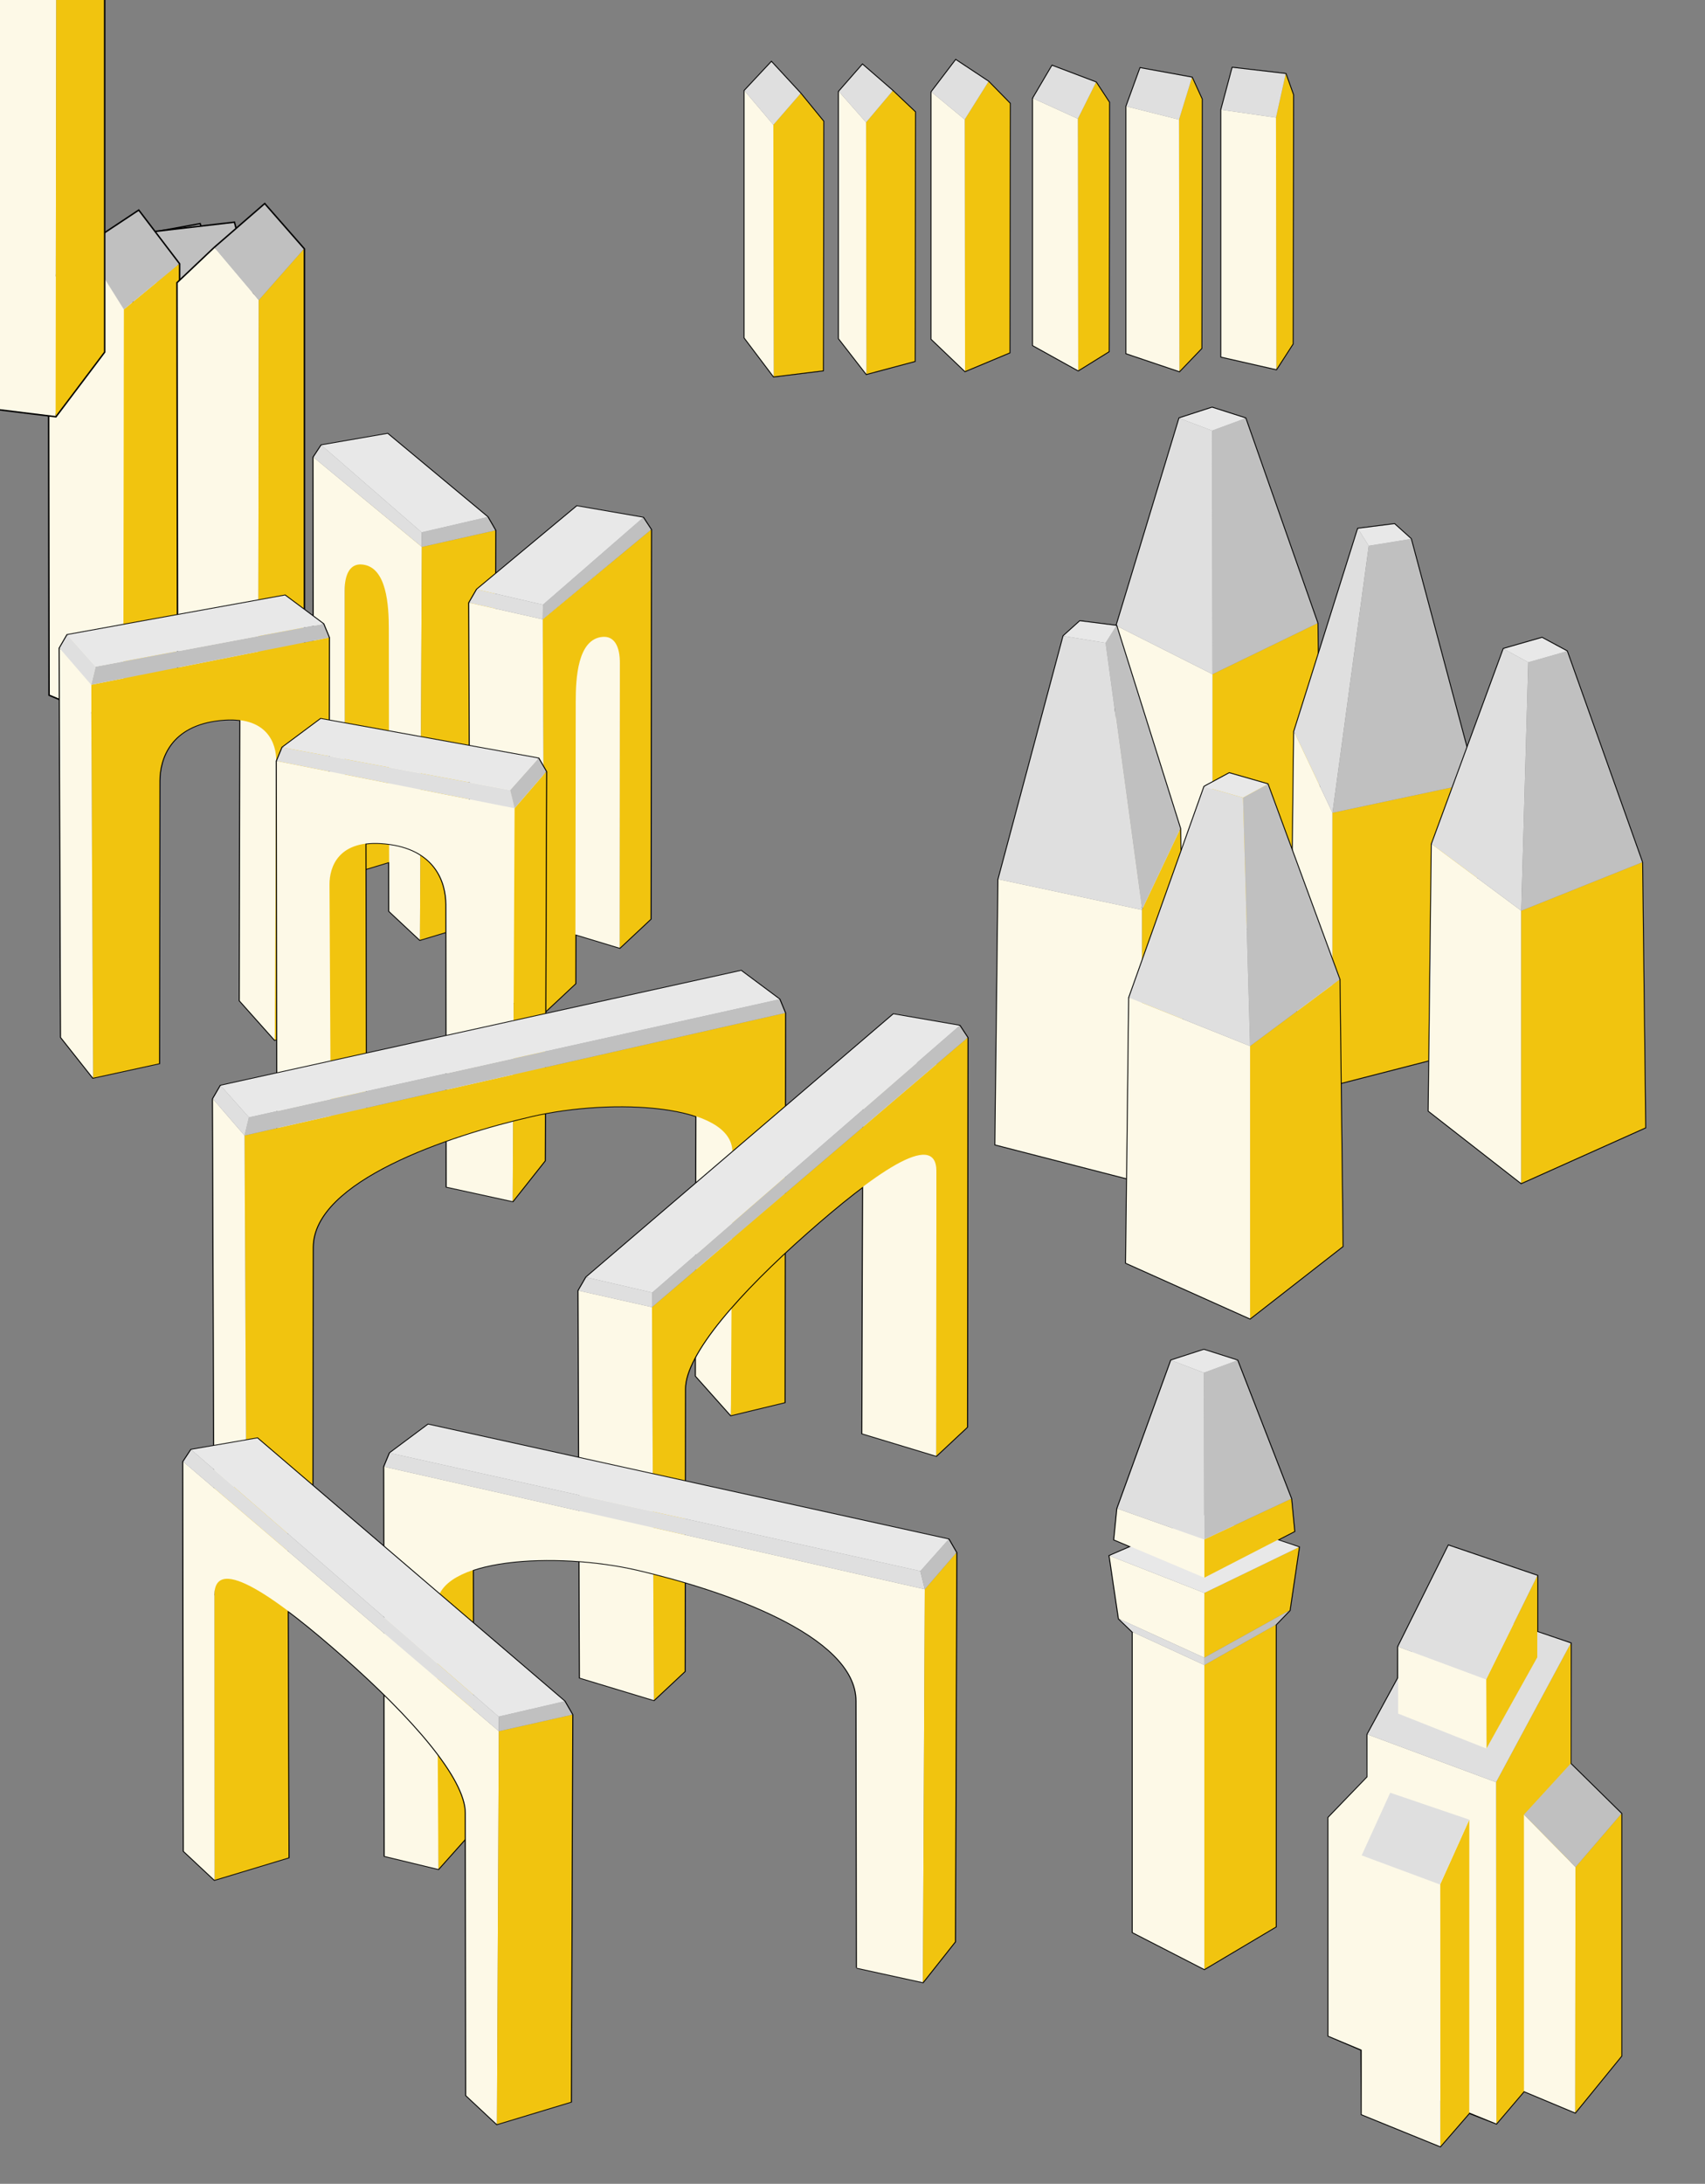 <?xml version="1.0" encoding="UTF-8" standalone="no"?>
<!-- Created with Inkscape (http://www.inkscape.org/) -->

<svg
   xmlns:dc="http://purl.org/dc/elements/1.1/"
   xmlns:cc="http://creativecommons.org/ns#"
   xmlns:rdf="http://www.w3.org/1999/02/22-rdf-syntax-ns#"
   xmlns:svg="http://www.w3.org/2000/svg"
   xmlns="http://www.w3.org/2000/svg"
   xmlns:sodipodi="http://sodipodi.sourceforge.net/DTD/sodipodi-0.dtd"
   xmlns:inkscape="http://www.inkscape.org/namespaces/inkscape"
   sodipodi:docname="buildings.svg"
   inkscape:version="0.92.3 (2405546, 2018-03-11)"
   id="svg8"
   version="1.1"
   viewBox="0 0 579.768 742.275"
   height="742.275mm"
   width="579.768mm">
  <rect x="0" y="0" width="579.768" height="742.275" fill="#808080" stroke="none"/>
  <defs
     id="defs2" />
  <sodipodi:namedview
     fit-margin-bottom="20"
     fit-margin-right="20"
     fit-margin-left="20"
     fit-margin-top="20"
     inkscape:window-maximized="1"
     inkscape:window-y="30"
     inkscape:window-x="0"
     inkscape:window-height="1017"
     inkscape:window-width="1920"
     inkscape:snap-nodes="true"
     showgrid="false"
     inkscape:current-layer="svg8"
     inkscape:document-units="mm"
     inkscape:cy="1477.971"
     inkscape:cx="886.81867"
     inkscape:zoom="0.22281008"
     inkscape:pageshadow="2"
     inkscape:pageopacity="0.0"
     borderopacity="1.0"
     bordercolor="#666666"
     pagecolor="#ffffff"
     id="base"
     inkscape:snap-page="true" />
  <g
     inkscape:label="Layer 1"
     inkscape:groupmode="layer"
     id="layer1"
     transform="translate(7.987,176.962)" />
  <g
     id="house-01"
     class="building house">
    <path
       inkscape:connector-curvature="0"
       id="path827"
       d="m -402.89,112.339 7.372,-11.246 24.647,-9.344 10.78,18.326 v 138.771 l -25.424,14.105 -17.168,-10.672 z"
       style="fill:none;stroke:#000000;stroke-width:1;stroke-linecap:butt;stroke-linejoin:miter;stroke-miterlimit:4;stroke-dasharray:none;stroke-opacity:1"
       class="outline"
       sodipodi:nodetypes="cccccccc" />
    <path
       sodipodi:nodetypes="cccccc"
       inkscape:connector-curvature="0"
       id="path821"
       d="m -385.308,121.551 -0.207,141.4 -17.168,-10.672 -0.207,-139.94 7.372,-11.246 z"
       style="fill:#fdf9e7;fill-opacity:1;stroke:none;stroke-width:0.265px;stroke-linecap:butt;stroke-linejoin:miter;stroke-opacity:1"
       class="west" />
    <path
       inkscape:connector-curvature="0"
       id="path823"
       d="m -385.515,262.95 25.424,-14.105 V 110.075 l -25.217,11.476 z"
       style="fill:#f1c40f;fill-opacity:1;stroke:none;stroke-width:0.265px;stroke-linecap:butt;stroke-linejoin:miter;stroke-opacity:1"
       class="east"
       sodipodi:nodetypes="ccccc" />
    <path
       sodipodi:nodetypes="ccccc"
       inkscape:connector-curvature="0"
       id="path825"
       d="m -370.871,91.749 10.78,18.326 -25.217,11.476 -10.21,-20.458 z"
       style="fill:#c0c0c0;fill-opacity:1;stroke:none;stroke-width:0.265px;stroke-linecap:butt;stroke-linejoin:miter;stroke-opacity:1"
       class="east top" />
  </g>
  <g
     id="house-02"
     class="building house">
    <path
       sodipodi:nodetypes="cccccccc"
       class="outline"
       style="fill:none;stroke:#000000;stroke-width:1;stroke-linecap:butt;stroke-linejoin:miter;stroke-miterlimit:4;stroke-dasharray:none;stroke-opacity:1"
       d="M 33.296,93.755 38.854,81.601 67.893,76.306 75.723,97.809 v 138.771 l -29.817,10.056 -12.403,-12.941 z"
       id="path4583"
       inkscape:connector-curvature="0" />
    <path
       class="west"
       style="fill:#fdf9e7;fill-opacity:1;stroke:none;stroke-width:0.265px;stroke-linecap:butt;stroke-linejoin:miter;stroke-opacity:1"
       d="M 46.113,105.236 45.906,246.636 33.503,233.695 33.296,93.755 38.854,81.601 Z"
       id="path4585"
       inkscape:connector-curvature="0"
       sodipodi:nodetypes="cccccc" />
    <path
       sodipodi:nodetypes="ccccc"
       class="east"
       style="fill:#f1c40f;fill-opacity:1;stroke:none;stroke-width:0.265px;stroke-linecap:butt;stroke-linejoin:miter;stroke-opacity:1"
       d="M 45.906,246.636 75.723,236.58 V 97.809 l -29.61,7.427 z"
       id="path4587"
       inkscape:connector-curvature="0" />
    <path
       class="east top"
       style="fill:#c0c0c0;fill-opacity:1;stroke:none;stroke-width:0.265px;stroke-linecap:butt;stroke-linejoin:miter;stroke-opacity:1"
       d="m 67.893,76.306 7.83,21.503 -29.61,7.427 -7.26,-23.635 z"
       id="path4589"
       inkscape:connector-curvature="0"
       sodipodi:nodetypes="ccccc" />
  </g>
  <g
     id="house-03"
     class="building house">
    <path
       inkscape:connector-curvature="0"
       id="path4593"
       d="M 45.444,90.969 49.64,79.269 79.532,75.789 85.847,99.397 V 238.168 l -30.969,7.043 -9.226,-14.302 z"
       style="fill:none;stroke:#000000;stroke-width:1;stroke-linecap:butt;stroke-linejoin:miter;stroke-miterlimit:4;stroke-dasharray:none;stroke-opacity:1"
       class="outline"
       sodipodi:nodetypes="cccccccc" />
    <path
       sodipodi:nodetypes="cccccc"
       inkscape:connector-curvature="0"
       id="path4595"
       d="M 55.084,103.811 54.877,245.211 45.651,230.908 45.444,90.969 49.64,79.269 Z"
       style="fill:#fdf9e7;fill-opacity:1;stroke:none;stroke-width:0.265px;stroke-linecap:butt;stroke-linejoin:miter;stroke-opacity:1"
       class="west" />
    <path
       inkscape:connector-curvature="0"
       id="path4597"
       d="m 54.877,245.211 30.969,-7.043 V 99.397 l -30.762,4.414 z"
       style="fill:#f1c40f;fill-opacity:1;stroke:none;stroke-width:0.265px;stroke-linecap:butt;stroke-linejoin:miter;stroke-opacity:1"
       class="east"
       sodipodi:nodetypes="ccccc" />
    <path
       sodipodi:nodetypes="ccccc"
       inkscape:connector-curvature="0"
       id="path4599"
       d="m 79.532,75.789 6.314,23.609 -30.762,4.414 -5.445,-24.543 z"
       style="fill:#c0c0c0;fill-opacity:1;stroke:none;stroke-width:0.265px;stroke-linecap:butt;stroke-linejoin:miter;stroke-opacity:1"
       class="east top" />
  </g>
  <g
     id="house-04"
     class="building house">
    <path
       sodipodi:nodetypes="cccccccc"
       class="outline"
       style="fill:none;stroke:#000000;stroke-width:1;stroke-linecap:butt;stroke-linejoin:miter;stroke-miterlimit:4;stroke-dasharray:none;stroke-opacity:1"
       d="M 16.722,96.188 28.768,83.897 47.125,71.74 60.827,89.74 V 228.511 l -18.907,18.068 -24.992,-10.451 z"
       id="path4603"
       inkscape:connector-curvature="0" />
    <path
       class="west"
       style="fill:#fdf9e7;fill-opacity:1;stroke:none;stroke-width:0.265px;stroke-linecap:butt;stroke-linejoin:miter;stroke-opacity:1"
       d="M 42.127,105.179 41.92,246.578 16.929,236.127 16.722,96.188 28.768,83.897 Z"
       id="path4605"
       inkscape:connector-curvature="0"
       sodipodi:nodetypes="cccccc" />
    <path
       sodipodi:nodetypes="ccccc"
       class="east"
       style="fill:#f1c40f;fill-opacity:1;stroke:none;stroke-width:0.265px;stroke-linecap:butt;stroke-linejoin:miter;stroke-opacity:1"
       d="M 41.92,246.578 60.827,228.511 V 89.74 L 42.127,105.179 Z"
       id="path4607"
       inkscape:connector-curvature="0" />
    <path
       class="east top"
       style="fill:#c0c0c0;fill-opacity:1;stroke:none;stroke-width:0.265px;stroke-linecap:butt;stroke-linejoin:miter;stroke-opacity:1"
       d="M 47.125,71.74 60.827,89.74 42.127,105.179 28.768,83.897 Z"
       id="path4609"
       inkscape:connector-curvature="0"
       sodipodi:nodetypes="ccccc" />
  </g>
  <g
     class="building house">
    <path
       inkscape:connector-curvature="0"
       id="path4653"
       d="M 60.433,96.188 73.024,84.261 89.992,69.535 103.267,84.684 V 223.455 l -15.475,19.941 -27.152,-7.268 z"
       style="fill:none;stroke:#000000;stroke-width:1;stroke-linecap:butt;stroke-linejoin:miter;stroke-miterlimit:4;stroke-dasharray:none;stroke-opacity:1"
       class="outline"
       sodipodi:nodetypes="cccccccc" />
    <path
       sodipodi:nodetypes="cccccc"
       inkscape:connector-curvature="0"
       id="path4655"
       d="M 87.999,101.996 87.792,243.396 60.64,236.127 60.433,96.188 73.024,84.261 Z"
       style="fill:#fdf9e7;fill-opacity:1;stroke:none;stroke-width:0.265px;stroke-linecap:butt;stroke-linejoin:miter;stroke-opacity:1"
       class="west" />
    <path
       inkscape:connector-curvature="0"
       id="path4657"
       d="m 87.792,243.396 15.475,-19.941 V 84.684 L 87.999,101.996 Z"
       style="fill:#f1c40f;fill-opacity:1;stroke:none;stroke-width:0.265px;stroke-linecap:butt;stroke-linejoin:miter;stroke-opacity:1"
       class="east"
       sodipodi:nodetypes="ccccc" />
    <path
       sodipodi:nodetypes="ccccc"
       inkscape:connector-curvature="0"
       id="path4659"
       d="M 89.992,69.535 103.267,84.684 87.999,101.996 73.024,84.261 Z"
       style="fill:#c0c0c0;fill-opacity:1;stroke:none;stroke-width:0.265px;stroke-linecap:butt;stroke-linejoin:miter;stroke-opacity:1"
       class="east top" />
  </g>
  <g
     id="house-06"
     class="building house"
     x="0"
     transform="translate(-69.211,-101.88)">
    <path
       sodipodi:nodetypes="cccccccc"
       class="outline"
       style="fill:none;stroke:#000000;stroke-width:1;stroke-linecap:butt;stroke-linejoin:miter;stroke-miterlimit:4;stroke-dasharray:none;stroke-opacity:1"
       d="M 60.225,99.931 73.024,84.261 89.41,66.532 104.557,82.721 V 221.492 l -16.434,21.787 -27.691,-3.409 z"
       id="path4663"
       inkscape:connector-curvature="0" />
    <path
       class="west"
       style="fill:#fdf9e7;fill-opacity:1;stroke:none;stroke-width:0.265px;stroke-linecap:butt;stroke-linejoin:miter;stroke-opacity:1"
       d="M 88.33,101.88 88.123,243.279 60.432,239.87 60.225,99.931 73.024,84.261 Z"
       id="path4665"
       inkscape:connector-curvature="0"
       sodipodi:nodetypes="cccccc" />
    <path
       sodipodi:nodetypes="ccccc"
       class="east"
       style="fill:#f1c40f;fill-opacity:1;stroke:none;stroke-width:0.265px;stroke-linecap:butt;stroke-linejoin:miter;stroke-opacity:1"
       d="M 88.123,243.279 104.557,221.492 V 82.721 L 88.33,101.88 Z"
       id="path4667"
       inkscape:connector-curvature="0" />
    <path
       class="east top"
       style="fill:#c0c0c0;fill-opacity:1;stroke:none;stroke-width:0.265px;stroke-linecap:butt;stroke-linejoin:miter;stroke-opacity:1"
       d="M 89.41,66.532 104.557,82.721 88.33,101.88 73.024,84.261 Z"
       id="path4669"
       inkscape:connector-curvature="0"
       sodipodi:nodetypes="ccccc" />
  </g>
  <g
     id="house-07"
     class="building house"
     transform="matrix(-0.605,0,0,0.605,391.672,-22.653)">
    <path
       sodipodi:nodetypes="cccccccc"
       class="outline"
       style="fill:none;stroke:#000000;stroke-width:1;stroke-linecap:butt;stroke-linejoin:miter;stroke-miterlimit:4;stroke-dasharray:none;stroke-opacity:1"
       d="M 24.01,94.954 31.383,83.707 56.029,74.364 66.809,92.69 V 231.461 L 41.385,245.565 24.217,234.893 Z"
       id="path4692"
       inkscape:connector-curvature="0" />
    <path
       class="west"
       style="fill:#f1c40f;fill-opacity:1;stroke:none;stroke-width:0.265px;stroke-linecap:butt;stroke-linejoin:miter;stroke-opacity:1"
       d="M 41.592,104.166 41.385,245.565 24.217,234.893 24.01,94.954 31.383,83.707 Z"
       id="path4694"
       inkscape:connector-curvature="0"
       sodipodi:nodetypes="cccccc" />
    <path
       sodipodi:nodetypes="ccccc"
       class="west"
       style="fill:#fdf9e7;fill-opacity:1;stroke:none;stroke-width:0.265px;stroke-linecap:butt;stroke-linejoin:miter;stroke-opacity:1"
       d="M 41.385,245.565 66.809,231.461 V 92.69 L 41.592,104.166 Z"
       id="path4696"
       inkscape:connector-curvature="0" />
    <path
       class="west top"
       style="fill:#dfdfdf;fill-opacity:1;fill-rule:nonzero;stroke:none;stroke-width:0.265px;stroke-linecap:butt;stroke-linejoin:miter;stroke-opacity:1"
       d="M 56.029,74.364 66.809,92.69 41.592,104.166 31.383,83.707 Z"
       id="path4698"
       inkscape:connector-curvature="0"
       sodipodi:nodetypes="ccccc" />
  </g>
  <g
     id="house-08"
     class="building house"
     transform="matrix(-0.605,0,0,0.605,428.811,-23.016)">
    <path
       inkscape:connector-curvature="0"
       id="path4702"
       d="M 33.296,93.755 38.854,81.601 67.893,76.306 75.723,97.809 v 138.771 l -29.817,10.056 -12.403,-12.941 z"
       style="fill:none;stroke:#000000;stroke-width:1;stroke-linecap:butt;stroke-linejoin:miter;stroke-miterlimit:4;stroke-dasharray:none;stroke-opacity:1"
       class="outline"
       sodipodi:nodetypes="cccccccc" />
    <path
       sodipodi:nodetypes="cccccc"
       inkscape:connector-curvature="0"
       id="path4704"
       d="M 46.113,105.236 45.906,246.636 33.503,233.695 33.296,93.755 38.854,81.601 Z"
       style="fill:#f1c40f;fill-opacity:1;stroke:none;stroke-width:0.265px;stroke-linecap:butt;stroke-linejoin:miter;stroke-opacity:1"
       class="east" />
    <path
       inkscape:connector-curvature="0"
       id="path4706"
       d="M 45.906,246.636 75.723,236.58 V 97.809 l -29.61,7.427 z"
       style="fill:#fdf9e7;fill-opacity:1;stroke:none;stroke-width:0.265px;stroke-linecap:butt;stroke-linejoin:miter;stroke-opacity:1"
       class="west"
       sodipodi:nodetypes="ccccc" />
    <path
       sodipodi:nodetypes="ccccc"
       inkscape:connector-curvature="0"
       id="path4708"
       d="m 67.893,76.306 7.83,21.503 -29.61,7.427 -7.26,-23.635 z"
       style="fill:#dfdfdf;fill-opacity:1;fill-rule:nonzero;stroke:none;stroke-width:0.265px;stroke-linecap:butt;stroke-linejoin:miter;stroke-opacity:1"
       class="west top" />
  </g>
  <g
     id="house-09"
     class="building house"
     transform="matrix(-0.605,0,0,0.605,467.207,-22.834)">
    <path
       sodipodi:nodetypes="cccccccc"
       class="outline"
       style="fill:none;stroke:#000000;stroke-width:1;stroke-linecap:butt;stroke-linejoin:miter;stroke-miterlimit:4;stroke-dasharray:none;stroke-opacity:1"
       d="M 45.444,90.969 49.64,79.269 79.532,75.789 85.847,99.397 V 238.168 l -30.969,7.043 -9.226,-14.302 z"
       id="path4712"
       inkscape:connector-curvature="0" />
    <path
       class="east"
       style="fill:#f1c40f;fill-opacity:1;stroke:none;stroke-width:0.265px;stroke-linecap:butt;stroke-linejoin:miter;stroke-opacity:1"
       d="M 55.084,103.811 54.877,245.211 45.651,230.908 45.444,90.969 49.64,79.269 Z"
       id="path4714"
       inkscape:connector-curvature="0"
       sodipodi:nodetypes="cccccc" />
    <path
       sodipodi:nodetypes="ccccc"
       class="west"
       style="fill:#fdf9e7;fill-opacity:1;stroke:none;stroke-width:0.265px;stroke-linecap:butt;stroke-linejoin:miter;stroke-opacity:1"
       d="m 54.877,245.211 30.969,-7.043 V 99.397 l -30.762,4.414 z"
       id="path4716"
       inkscape:connector-curvature="0" />
    <path
       class="west top"
       style="fill:#dfdfdf;fill-opacity:1;fill-rule:nonzero;stroke:none;stroke-width:0.265px;stroke-linecap:butt;stroke-linejoin:miter;stroke-opacity:1"
       d="m 79.532,75.789 6.314,23.609 -30.762,4.414 -5.445,-24.543 z"
       id="path4718"
       inkscape:connector-curvature="0"
       sodipodi:nodetypes="ccccc" />
  </g>
  <g
     id="house-10"
     class="building house"
     transform="matrix(-0.605,0,0,0.605,353.521,-23.016)">
    <path
       inkscape:connector-curvature="0"
       id="path4722"
       d="M 16.722,96.188 28.768,83.897 47.125,71.74 60.827,89.74 V 228.511 l -18.907,18.068 -24.992,-10.451 z"
       style="fill:none;stroke:#000000;stroke-width:1;stroke-linecap:butt;stroke-linejoin:miter;stroke-miterlimit:4;stroke-dasharray:none;stroke-opacity:1"
       class="outline"
       sodipodi:nodetypes="cccccccc" />
    <path
       sodipodi:nodetypes="cccccc"
       inkscape:connector-curvature="0"
       id="path4724"
       d="M 42.127,105.179 41.92,246.578 16.929,236.127 16.722,96.188 28.768,83.897 Z"
       style="fill:#f1c40f;fill-opacity:1;stroke:none;stroke-width:0.265px;stroke-linecap:butt;stroke-linejoin:miter;stroke-opacity:1"
       class="east" />
    <path
       inkscape:connector-curvature="0"
       id="path4726"
       d="M 41.92,246.578 60.827,228.511 V 89.74 L 42.127,105.179 Z"
       style="fill:#fdf9e7;fill-opacity:1;stroke:none;stroke-width:0.265px;stroke-linecap:butt;stroke-linejoin:miter;stroke-opacity:1"
       class="west"
       sodipodi:nodetypes="ccccc" />
    <path
       sodipodi:nodetypes="ccccc"
       inkscape:connector-curvature="0"
       id="path4728"
       d="M 47.125,71.74 60.827,89.74 42.127,105.179 28.768,83.897 Z"
       style="fill:#dfdfdf;fill-opacity:1;fill-rule:nonzero;stroke:none;stroke-width:0.265px;stroke-linecap:butt;stroke-linejoin:miter;stroke-opacity:1"
       class="west top" />
  </g>
  <g
     id="house-11"
     class="building house"
     transform="matrix(-0.605,0,0,0.605,347.73,-20.114)">
    <path
       sodipodi:nodetypes="cccccccc"
       class="outline"
       style="fill:none;stroke:#000000;stroke-width:1;stroke-linecap:butt;stroke-linejoin:miter;stroke-miterlimit:4;stroke-dasharray:none;stroke-opacity:1"
       d="M 60.433,96.188 73.024,84.261 89.992,69.535 103.267,84.684 V 223.455 l -15.475,19.941 -27.152,-7.268 z"
       id="path4732"
       inkscape:connector-curvature="0" />
    <path
       class="east"
       style="fill:#f1c40f;fill-opacity:1;stroke:none;stroke-width:0.265px;stroke-linecap:butt;stroke-linejoin:miter;stroke-opacity:1"
       d="M 87.999,101.996 87.792,243.396 60.64,236.127 60.433,96.188 73.024,84.261 Z"
       id="path4734"
       inkscape:connector-curvature="0"
       sodipodi:nodetypes="cccccc" />
    <path
       sodipodi:nodetypes="ccccc"
       class="west"
       style="fill:#fdf9e7;fill-opacity:1;stroke:none;stroke-width:0.265px;stroke-linecap:butt;stroke-linejoin:miter;stroke-opacity:1"
       d="m 87.792,243.396 15.475,-19.941 V 84.684 L 87.999,101.996 Z"
       id="path4736"
       inkscape:connector-curvature="0" />
    <path
       class="west top"
       style="fill:#dfdfdf;fill-opacity:1;fill-rule:nonzero;stroke:none;stroke-width:0.265px;stroke-linecap:butt;stroke-linejoin:miter;stroke-opacity:1"
       d="M 89.992,69.535 103.267,84.684 87.999,101.996 73.024,84.261 Z"
       id="path4738"
       inkscape:connector-curvature="0"
       sodipodi:nodetypes="ccccc" />
  </g>
  <g
     id="house-12"
     class="building house"
     transform="matrix(-0.605,0,0,0.605,316.409,-19.208)">
    <path
       inkscape:connector-curvature="0"
       id="path4742"
       d="M 60.225,99.931 73.024,84.261 89.41,66.532 104.557,82.721 V 221.492 l -16.434,21.787 -27.691,-3.409 z"
       style="fill:none;stroke:#000000;stroke-width:1;stroke-linecap:butt;stroke-linejoin:miter;stroke-miterlimit:4;stroke-dasharray:none;stroke-opacity:1"
       class="outline"
       sodipodi:nodetypes="cccccccc" />
    <path
       sodipodi:nodetypes="cccccc"
       inkscape:connector-curvature="0"
       id="path4744"
       d="M 88.33,101.88 88.123,243.279 60.432,239.87 60.225,99.931 73.024,84.261 Z"
       style="fill:#f1c40f;fill-opacity:1;stroke:none;stroke-width:0.265px;stroke-linecap:butt;stroke-linejoin:miter;stroke-opacity:1"
       class="east" />
    <path
       inkscape:connector-curvature="0"
       id="path4746"
       d="M 88.123,243.279 104.557,221.492 V 82.721 L 88.33,101.88 Z"
       style="fill:#fdf9e7;fill-opacity:1;stroke:none;stroke-width:0.265px;stroke-linecap:butt;stroke-linejoin:miter;stroke-opacity:1"
       class="west"
       sodipodi:nodetypes="ccccc" />
    <path
       sodipodi:nodetypes="ccccc"
       inkscape:connector-curvature="0"
       id="path4748"
       d="M 89.41,66.532 104.557,82.721 88.33,101.88 73.024,84.261 Z"
       style="fill:#dfdfdf;fill-opacity:1;fill-rule:nonzero;stroke:none;stroke-width:0.265px;stroke-linecap:butt;stroke-linejoin:miter;stroke-opacity:1"
       class="east top" />
  </g>
  <g
     id="arch-01"
     class="building arch"
     transform="matrix(1.723,0,0,1.286,-341.38,81.937)">
    <path
       sodipodi:nodetypes="cccccccccccc"
       inkscape:connector-curvature="0"
       id="path4893"
       d="m 266.176,167.684 -6.072,-7.615 -0.101,-102.921 1.565,-3.192 13.055,-3.026 19.729,22.006 1.529,3.532 -0.272,102.342 -14.597,5.917 -6.072,-7.615 -0.016,-12.983 z"
       style="fill:none;stroke:#000000;stroke-width:0.406;stroke-linecap:butt;stroke-linejoin:miter;stroke-miterlimit:4;stroke-dasharray:none;stroke-opacity:1"
       class="outline" />
    <path
       inkscape:connector-curvature="0"
       id="path4587-6"
       d="m 266.176,167.684 14.597,-5.917 0.611,-80.928 -15.251,-16.775 z"
       style="fill:#f1c40f;fill-opacity:1;stroke:none;stroke-width:0.142px;stroke-linecap:butt;stroke-linejoin:miter;stroke-opacity:1"
       class="east"
       sodipodi:nodetypes="ccccc" />
    <path
       sodipodi:nodetypes="ccccsascccc"
       inkscape:connector-curvature="0"
       id="path4585-3"
       d="m 260.002,57.148 0.028,23.133 0.073,79.788 6.072,7.615 -0.031,-75.234 c -0.002,-4.559 1.147,-7.194 3.377,-6.971 5.02,0.501 5.338,11.152 5.344,16.99 l 0.073,74.644 6.072,7.615 0.374,-103.889 z"
       style="fill:#fdf9e7;fill-opacity:1;stroke:none;stroke-width:0.142px;stroke-linecap:butt;stroke-linejoin:miter;stroke-opacity:1"
       class="west" />
    <path
       sodipodi:nodetypes="ccccc"
       class="east"
       style="fill:#f1c40f;fill-opacity:1;stroke:none;stroke-width:0.142px;stroke-linecap:butt;stroke-linejoin:miter;stroke-opacity:1"
       d="m 281.01,184.728 14.597,-5.917 0.272,-102.342 -14.496,4.37 z"
       id="path4872"
       inkscape:connector-curvature="0" />
    <path
       sodipodi:nodetypes="ccccc"
       inkscape:connector-curvature="0"
       id="path4887"
       d="m 261.567,53.956 -1.565,3.192 21.382,23.691 -0.046,-3.858 z"
       style="fill:#dfdfdf;fill-opacity:1;stroke:none;stroke-width:0.235px;stroke-linecap:butt;stroke-linejoin:miter;stroke-opacity:1"
       class="west top" />
    <path
       sodipodi:nodetypes="ccccc"
       inkscape:connector-curvature="0"
       id="path4889"
       d="m 281.384,80.839 14.496,-4.37 -1.529,-3.532 -13.013,4.045 z"
       style="fill:#c0c0c0;fill-opacity:1;stroke:none;stroke-width:0.235px;stroke-linecap:butt;stroke-linejoin:miter;stroke-opacity:1"
       class="east top" />
    <path
       style="fill:#e8e8e8;fill-opacity:1;stroke:none;stroke-width:0.235px;stroke-linecap:butt;stroke-linejoin:miter;stroke-opacity:1"
       d="m 281.338,76.981 13.013,-4.045 -19.729,-22.006 -13.055,3.026 z"
       id="path4891"
       inkscape:connector-curvature="0"
       sodipodi:nodetypes="ccccc"
       class="roof" />
  </g>
  <g
     class="building arch"
     transform="matrix(-1.723,0,0,1.286,669.361,106.543)"
     id="arch-02">
    <path
       class="outline"
       style="fill:none;stroke:#000000;stroke-width:0.406;stroke-linecap:butt;stroke-linejoin:miter;stroke-miterlimit:4;stroke-dasharray:none;stroke-opacity:1"
       d="m 266.176,167.684 -6.072,-7.615 -0.101,-102.921 1.565,-3.192 13.055,-3.026 19.729,22.006 1.529,3.532 -0.272,102.342 -14.597,5.917 -6.072,-7.615 -0.016,-12.983 z"
       id="path5033"
       inkscape:connector-curvature="0"
       sodipodi:nodetypes="cccccccccccc" />
    <path
       sodipodi:nodetypes="ccccc"
       class="west"
       style="fill:#fdf9e7;fill-opacity:1;stroke:none;stroke-width:0.142px;stroke-linecap:butt;stroke-linejoin:miter;stroke-opacity:1"
       d="m 266.176,167.684 14.597,-5.917 0.611,-80.928 -15.251,-16.775 z"
       id="path5035"
       inkscape:connector-curvature="0" />
    <path
       class="east"
       style="fill:#f1c40f;fill-opacity:1;stroke:none;stroke-width:0.142px;stroke-linecap:butt;stroke-linejoin:miter;stroke-opacity:1"
       d="m 260.002,57.148 0.028,23.133 0.073,79.788 6.072,7.615 -0.031,-75.234 c -0.002,-4.559 1.147,-7.194 3.377,-6.971 5.02,0.501 5.338,11.152 5.344,16.99 l 0.073,74.644 6.072,7.615 0.374,-103.889 z"
       id="path5037"
       inkscape:connector-curvature="0"
       sodipodi:nodetypes="ccccsascccc" />
    <path
       inkscape:connector-curvature="0"
       id="path5039"
       d="m 281.01,184.728 14.597,-5.917 0.272,-102.342 -14.496,4.37 z"
       style="fill:#fdf9e7;fill-opacity:1;stroke:none;stroke-width:0.142px;stroke-linecap:butt;stroke-linejoin:miter;stroke-opacity:1"
       class="west"
       sodipodi:nodetypes="ccccc" />
    <path
       class="east top"
       style="fill:#c0c0c0;fill-opacity:1;stroke:none;stroke-width:0.235px;stroke-linecap:butt;stroke-linejoin:miter;stroke-opacity:1"
       d="m 261.567,53.956 -1.565,3.192 21.382,23.691 -0.046,-3.858 z"
       id="path5041"
       inkscape:connector-curvature="0"
       sodipodi:nodetypes="ccccc" />
    <path
       class="west top"
       style="fill:#dfdfdf;fill-opacity:1;stroke:none;stroke-width:0.235px;stroke-linecap:butt;stroke-linejoin:miter;stroke-opacity:1"
       d="m 281.384,80.839 14.496,-4.37 -1.529,-3.532 -13.013,4.045 z"
       id="path5043"
       inkscape:connector-curvature="0"
       sodipodi:nodetypes="ccccc" />
    <path
       class="roof"
       sodipodi:nodetypes="ccccc"
       inkscape:connector-curvature="0"
       id="path5045"
       d="m 281.338,76.981 13.013,-4.045 -19.729,-22.006 -13.055,3.026 z"
       style="fill:#e8e8e8;fill-opacity:1;stroke:none;stroke-width:0.235px;stroke-linecap:butt;stroke-linejoin:miter;stroke-opacity:1" />
  </g>
  <g
     id="arch-03"
     class="building arch"
     transform="matrix(1.723,0,0,1.286,-431.9,129.558)">
    <path
       sodipodi:nodetypes="ccccccccccccssc"
       inkscape:connector-curvature="0"
       id="path4985"
       d="m 298.119,76.85 -0.141,86.881 6.919,10.398 10.59,-3.428 0.101,-102.921 -1.118,-3.62 -7.558,-7.541 -42.952,10.434 -1.529,3.532 0.272,102.835 6.33,10.716 13.026,-3.81 0.073,-74.644 c 0.006,-5.838 2.096,-14.757 12.065,-16.095 9.307,-1.25 11.004,6.272 10.989,10.831"
       style="fill:none;stroke:#000000;stroke-width:0.406;stroke-linecap:butt;stroke-linejoin:miter;stroke-miterlimit:4;stroke-dasharray:none;stroke-opacity:1"
       class="outline" />
    <path
       inkscape:connector-curvature="0"
       id="path4987"
       d="m 297.978,163.731 0.141,-86.881 8.06,-0.963 -1.282,98.242 -6.919,-10.398"
       style="fill:#fdf9e7;fill-opacity:1;stroke:none;stroke-width:0.142px;stroke-linecap:butt;stroke-linejoin:miter;stroke-opacity:1"
       class="west"
       sodipodi:nodetypes="ccccc" />
    <path
       sodipodi:nodetypes="cccccccsssc"
       inkscape:connector-curvature="0"
       id="path4989"
       d="m 282.061,180.327 -13.026,3.81 -0.374,-103.889 46.927,-12.468 -0.028,23.133 -0.073,79.788 -10.59,3.428 0.291,-73.71 c 0.018,-4.559 -1.683,-12.081 -10.989,-10.831 -9.969,1.339 -12.06,10.257 -12.065,16.095 l -0.073,74.644"
       style="fill:#f1c40f;fill-opacity:1;stroke:none;stroke-width:0.142px;stroke-linecap:butt;stroke-linejoin:miter;stroke-opacity:1"
       class="east" />
    <path
       sodipodi:nodetypes="ccccc"
       class="west"
       style="fill:#fdf9e7;fill-opacity:1;stroke:none;stroke-width:0.142px;stroke-linecap:butt;stroke-linejoin:miter;stroke-opacity:1"
       d="m 269.034,184.137 -6.33,-10.716 -0.272,-102.835 6.229,9.662 z"
       id="path4991"
       inkscape:connector-curvature="0" />
    <path
       sodipodi:nodetypes="ccccc"
       inkscape:connector-curvature="0"
       id="path4993"
       d="m 314.47,64.161 1.118,3.62 -46.927,12.468 0.876,-4.8 z"
       style="fill:#c0c0c0;fill-opacity:1;stroke:none;stroke-width:0.235px;stroke-linecap:butt;stroke-linejoin:miter;stroke-opacity:1"
       class="east top" />
    <path
       sodipodi:nodetypes="ccccc"
       inkscape:connector-curvature="0"
       id="path4995"
       d="m 268.661,80.248 -6.228,-9.662 1.529,-3.532 5.576,8.394 z"
       style="fill:#dfdfdf;fill-opacity:1;stroke:none;stroke-width:0.235px;stroke-linecap:butt;stroke-linejoin:miter;stroke-opacity:1"
       class="west top" />
    <path
       style="fill:#e8e8e8;fill-opacity:1;stroke:none;stroke-width:0.235px;stroke-linecap:butt;stroke-linejoin:miter;stroke-opacity:1"
       d="m 269.537,75.448 -5.576,-8.394 42.952,-10.434 7.558,7.541 z"
       id="path4997"
       inkscape:connector-curvature="0"
       sodipodi:nodetypes="ccccc"
       class="roof" />
  </g>
  <g
     class="building arch"
     transform="matrix(-1.723,0,0,1.286,637.886,171.521)"
     id="arch-04">
    <path
       class="outline"
       style="fill:none;stroke:#000000;stroke-width:0.406;stroke-linecap:butt;stroke-linejoin:miter;stroke-miterlimit:4;stroke-dasharray:none;stroke-opacity:1"
       d="m 298.119,76.85 -0.141,86.881 6.919,10.398 10.59,-3.428 0.101,-102.921 -1.118,-3.62 -7.558,-7.541 -42.952,10.434 -1.529,3.532 0.272,102.835 6.33,10.716 13.026,-3.81 0.073,-74.644 c 0.006,-5.838 2.096,-14.757 12.065,-16.095 9.307,-1.25 11.004,6.272 10.989,10.831"
       id="path5017"
       inkscape:connector-curvature="0"
       sodipodi:nodetypes="ccccccccccccssc" />
    <path
       sodipodi:nodetypes="ccccc"
       class="east"
       style="fill:#f1c40f;fill-opacity:1;stroke:none;stroke-width:0.142px;stroke-linecap:butt;stroke-linejoin:miter;stroke-opacity:1"
       d="m 297.978,163.731 0.141,-86.881 8.06,-0.963 -1.282,98.242 -6.919,-10.398"
       id="path5019"
       inkscape:connector-curvature="0" />
    <path
       class="west"
       style="fill:#fdf9e7;fill-opacity:1;stroke:none;stroke-width:0.142px;stroke-linecap:butt;stroke-linejoin:miter;stroke-opacity:1"
       d="m 282.061,180.327 -13.026,3.81 -0.374,-103.889 46.927,-12.468 -0.028,23.133 -0.073,79.788 -10.59,3.428 0.291,-73.71 c 0.018,-4.559 -1.683,-12.081 -10.989,-10.831 -9.969,1.339 -12.06,10.257 -12.065,16.095 l -0.073,74.644"
       id="path5021"
       inkscape:connector-curvature="0"
       sodipodi:nodetypes="cccccccsssc" />
    <path
       inkscape:connector-curvature="0"
       id="path5023"
       d="m 269.034,184.137 -6.33,-10.716 -0.272,-102.835 6.229,9.662 z"
       style="fill:#f1c40f;fill-opacity:1;stroke:none;stroke-width:0.142px;stroke-linecap:butt;stroke-linejoin:miter;stroke-opacity:1"
       class="east"
       sodipodi:nodetypes="ccccc" />
    <path
       class="west top"
       style="fill:#dfdfdf;fill-opacity:1;stroke:none;stroke-width:0.235px;stroke-linecap:butt;stroke-linejoin:miter;stroke-opacity:1"
       d="m 314.47,64.161 1.118,3.62 -46.927,12.468 0.876,-4.8 z"
       id="path5025"
       inkscape:connector-curvature="0"
       sodipodi:nodetypes="ccccc" />
    <path
       class="east top"
       style="fill:#c0c0c0;fill-opacity:1;stroke:none;stroke-width:0.235px;stroke-linecap:butt;stroke-linejoin:miter;stroke-opacity:1"
       d="m 268.661,80.248 -6.228,-9.662 1.529,-3.532 5.576,8.394 z"
       id="path5027"
       inkscape:connector-curvature="0"
       sodipodi:nodetypes="ccccc" />
    <path
       class="roof"
       sodipodi:nodetypes="ccccc"
       inkscape:connector-curvature="0"
       id="path5029"
       d="m 269.537,75.448 -5.576,-8.394 42.952,-10.434 7.558,7.541 z"
       style="fill:#e8e8e8;fill-opacity:1;stroke:none;stroke-width:0.235px;stroke-linecap:butt;stroke-linejoin:miter;stroke-opacity:1" />
  </g>
  <g
     id="tower-01"
     transform="matrix(1.218,0,0,1.059,-150.787,369.095)"
     class="tower building">
    <path
       style="fill:none;stroke:#000000;stroke-width:0.533;stroke-linecap:butt;stroke-linejoin:miter;stroke-miterlimit:4;stroke-dasharray:none;stroke-opacity:1"
       d="m 450.763,88.076 9.138,-3.404 9.337,3.427 15.035,44.413 0.869,10.445 -4.704,2.79 6.008,2.296 -2.604,20.279 -3.87,4.606 0.002,96.934 -19.945,13.632 -20.003,-11.813 -2e-5,-96.39 -3.865,-4.269 -2.608,-20.218 5.918,-2.932 -4.614,-2.237 0.869,-9.964 z"
       id="path1005"
       inkscape:connector-curvature="0"
       sodipodi:nodetypes="ccccccccccccccccccc"
       class="outline" />
    <path
       sodipodi:nodetypes="ccccc"
       inkscape:connector-curvature="0"
       id="path4714-3"
       d="m 460.031,185.882 -7.5e-4,97.611 19.945,-13.632 -0.002,-96.934 z"
       style="fill:#f1c40f;fill-opacity:1;stroke:none;stroke-width:0.134px;stroke-linecap:butt;stroke-linejoin:miter;stroke-opacity:1"
       class="east" />
    <path
       inkscape:connector-curvature="0"
       id="path4716-6"
       d="M 460.03,283.493 440.027,271.68 V 175.29 l 20.003,10.592 z"
       style="fill:#fdf9e7;fill-opacity:1;stroke:none;stroke-width:0.134px;stroke-linecap:butt;stroke-linejoin:miter;stroke-opacity:1"
       class="west"
       sodipodi:nodetypes="ccccc" />
    <path
       class="east"
       style="fill:#f1c40f;fill-opacity:1;stroke:none;stroke-width:0.134px;stroke-linecap:butt;stroke-linejoin:miter;stroke-opacity:1"
       d="m 460.031,162.739 -0.017,20.785 23.829,-15.204 2.604,-20.279 z"
       id="path958"
       inkscape:connector-curvature="0"
       sodipodi:nodetypes="ccccc" />
    <path
       sodipodi:nodetypes="ccccc"
       class="west"
       style="fill:#fdf9e7;fill-opacity:1;stroke:none;stroke-width:0.134px;stroke-linecap:butt;stroke-linejoin:miter;stroke-opacity:1"
       d="m 460.013,183.525 -23.851,-12.504 -2.608,-20.218 26.476,11.937 z"
       id="path960"
       inkscape:connector-curvature="0" />
    <path
       inkscape:connector-curvature="0"
       id="path970"
       d="m 460.031,162.739 -26.476,-11.937 26.416,-13.023 26.476,10.262 z"
       style="fill:#e8e8e8;fill-opacity:1;stroke:none;stroke-width:0.134px;stroke-linecap:butt;stroke-linejoin:miter;stroke-opacity:1"
       class="roof"
       sodipodi:nodetypes="ccccc" />
    <path
       sodipodi:nodetypes="ccccc"
       inkscape:connector-curvature="0"
       id="path962"
       d="m 460.013,145.567 v 12.275 l 25.129,-14.886 -0.869,-10.445 z"
       style="fill:#f1c40f;fill-opacity:1;stroke:none;stroke-width:0.134px;stroke-linecap:butt;stroke-linejoin:miter;stroke-opacity:1"
       class="east" />
    <path
       inkscape:connector-curvature="0"
       id="path964"
       d="m 460.013,157.842 -25.155,-12.209 0.869,-9.964 24.286,9.898 z"
       style="fill:#fdf9e7;fill-opacity:1;stroke:none;stroke-width:0.134px;stroke-linecap:butt;stroke-linejoin:miter;stroke-opacity:1"
       class="west"
       sodipodi:nodetypes="ccccc" />
    <path
       class="east top"
       style="fill:#c0c0c0;fill-opacity:1;stroke:none;stroke-width:0.134px;stroke-linecap:butt;stroke-linejoin:miter;stroke-opacity:1"
       d="m 459.901,92.057 0.113,53.51 24.26,-13.056 -15.035,-44.413 z"
       id="path966"
       inkscape:connector-curvature="0"
       sodipodi:nodetypes="ccccc" />
    <path
       sodipodi:nodetypes="ccccc"
       class="west top"
       style="fill:#dfdfdf;fill-opacity:1;stroke:none;stroke-width:0.134px;stroke-linecap:butt;stroke-linejoin:miter;stroke-opacity:1"
       d="m 460.013,145.567 -24.286,-9.898 15.035,-47.593 9.138,3.981 z"
       id="path968"
       inkscape:connector-curvature="0" />
    <path
       inkscape:connector-curvature="0"
       id="path972"
       d="m 460.031,185.882 -0.017,-2.357 23.829,-15.204 -3.869,4.606 z"
       style="fill:#c0c0c0;fill-opacity:1;stroke:none;stroke-width:0.199px;stroke-linecap:butt;stroke-linejoin:miter;stroke-opacity:1"
       sodipodi:nodetypes="ccccc"
       class="east bottom" />
    <path
       inkscape:connector-curvature="0"
       id="path985"
       d="m 436.162,171.02 3.865,4.269 20.003,10.592 -0.017,-2.357 z"
       style="fill:#dfdfdf;fill-opacity:1;stroke:none;stroke-width:0.199px;stroke-linecap:butt;stroke-linejoin:miter;stroke-opacity:1"
       sodipodi:nodetypes="ccccc"
       class="west bottom" />
    <path
       sodipodi:nodetypes="ccccc"
       inkscape:connector-curvature="0"
       id="path989"
       d="m 459.901,92.057 9.337,-3.959 -9.337,-3.427 -9.138,3.404 z"
       style="fill:#e8e8e8;fill-opacity:1;stroke:none;stroke-width:0.199px;stroke-linecap:butt;stroke-linejoin:miter;stroke-opacity:1"
       class="roof" />
  </g>
  <g
     class="building tower"
     transform="matrix(-0.605,0,0,0.605,561.006,506.888)"
     id="tower-02">
    <path
       style="fill:none;stroke:#000000;stroke-width:1;stroke-linecap:butt;stroke-linejoin:miter;stroke-miterlimit:4;stroke-dasharray:none;stroke-opacity:1"
       d="m 180.641,305.96 -18.479,7.859 -0.209,36.243 -44.202,17.971 -16.265,-18.749 -15.261,5.954 -15.498,-18.212 -28.804,12.039 -25.932,-31.833 V 181.114 L 44.544,153.031 44.444,85.382 63.249,79.016 63.234,47.42 113.141,30.426 l 28.331,56.867 0.034,17.633 17.214,31.662 -0.064,23.946 22.011,22.782 z"
       id="path1041"
       inkscape:connector-curvature="0"
       sodipodi:nodetypes="ccccccccccccccccccccc"
       class="outline" />
    <path
       class="east"
       style="fill:#f1c40f;fill-opacity:1;stroke:none;stroke-width:0.265px;stroke-linecap:butt;stroke-linejoin:miter;stroke-opacity:1"
       d="M 86.432,163.435 86.225,355.239 44.482,306.194 44.444,85.382 Z"
       id="path1009"
       inkscape:connector-curvature="0"
       sodipodi:nodetypes="ccccc" />
    <path
       class="west"
       style="fill:#fdf9e7;fill-opacity:1;stroke:none;stroke-width:0.183px;stroke-linecap:butt;stroke-linejoin:miter;stroke-opacity:1"
       d="m 151.695,153.266 0.143,164.733 28.804,-12.039 0.026,-122.642 z"
       id="path1039"
       inkscape:connector-curvature="0"
       sodipodi:nodetypes="ccccc" />
    <path
       sodipodi:nodetypes="ccccc"
       class="west"
       style="fill:#fdf9e7;fill-opacity:1;stroke:none;stroke-width:0.265px;stroke-linecap:butt;stroke-linejoin:miter;stroke-opacity:1"
       d="M 86.225,355.239 158.72,325.765 V 136.589 l -72.288,26.846 z"
       id="path1011"
       inkscape:connector-curvature="0" />
    <path
       class="west top"
       style="fill:#dfdfdf;fill-opacity:1;fill-rule:nonzero;stroke:none;stroke-width:0.265px;stroke-linecap:butt;stroke-linejoin:miter;stroke-opacity:1"
       d="M 117.34,60.562 158.72,136.589 86.432,163.435 44.444,85.382 Z"
       id="path1013"
       inkscape:connector-curvature="0"
       sodipodi:nodetypes="ccccc" />
    <path
       sodipodi:nodetypes="ccccc"
       inkscape:connector-curvature="0"
       id="path1019"
       d="m 41.78,211.133 0.143,137.932 28.804,-12.039 0.026,-155.374 z"
       style="fill:#fdf9e7;fill-opacity:1;stroke:none;stroke-width:0.183px;stroke-linecap:butt;stroke-linejoin:miter;stroke-opacity:1"
       class="west" />
    <path
       inkscape:connector-curvature="0"
       id="path1021"
       d="M 41.923,349.066 15.991,317.233 V 181.114 l 25.79,30.019 z"
       style="fill:#f1c40f;fill-opacity:1;stroke:none;stroke-width:0.183px;stroke-linecap:butt;stroke-linejoin:miter;stroke-opacity:1"
       class="east"
       sodipodi:nodetypes="ccccc" />
    <path
       sodipodi:nodetypes="ccccc"
       inkscape:connector-curvature="0"
       id="path1023"
       d="m 44.544,153.031 -28.553,28.083 25.79,30.019 28.973,-29.481 z"
       style="fill:#c0c0c0;fill-opacity:1;fill-rule:nonzero;stroke:none;stroke-width:0.183px;stroke-linecap:butt;stroke-linejoin:miter;stroke-opacity:1"
       class="east top" />
    <path
       sodipodi:nodetypes="ccccc"
       inkscape:connector-curvature="0"
       id="path1025"
       d="m 117.877,220.926 -0.126,147.108 -16.265,-18.749 -0.023,-164.795 z"
       style="fill:#f1c40f;fill-opacity:1;stroke:none;stroke-width:0.161px;stroke-linecap:butt;stroke-linejoin:miter;stroke-opacity:1"
       class="east" />
    <path
       inkscape:connector-curvature="0"
       id="path1027"
       d="m 117.751,368.033 44.202,-17.971 V 204.557 l -44.076,16.368 z"
       style="fill:#fdf9e7;fill-opacity:1;stroke:none;stroke-width:0.161px;stroke-linecap:butt;stroke-linejoin:miter;stroke-opacity:1"
       class="west"
       sodipodi:nodetypes="ccccc" />
    <path
       sodipodi:nodetypes="ccccc"
       inkscape:connector-curvature="0"
       id="path1029"
       d="m 145.909,169.356 16.044,35.201 -44.076,16.368 -16.415,-36.436 z"
       style="fill:#dfdfdf;fill-opacity:1;fill-rule:nonzero;stroke:none;stroke-width:0.161px;stroke-linecap:butt;stroke-linejoin:miter;stroke-opacity:1"
       class="west top" />
    <path
       sodipodi:nodetypes="ccccc"
       inkscape:connector-curvature="0"
       id="path1033"
       d="M 91.981,105.673 91.839,144.554 63.26,93.28 63.234,47.42 Z"
       style="fill:#f1c40f;fill-opacity:1;stroke:none;stroke-width:0.181px;stroke-linecap:butt;stroke-linejoin:miter;stroke-opacity:1"
       class="east" />
    <path
       inkscape:connector-curvature="0"
       id="path1035"
       d="M 91.839,144.554 141.472,124.893 V 87.294 L 91.981,105.673 Z"
       style="fill:#fdf9e7;fill-opacity:1;stroke:none;stroke-width:0.181px;stroke-linecap:butt;stroke-linejoin:miter;stroke-opacity:1"
       class="west"
       sodipodi:nodetypes="ccccc" />
    <path
       sodipodi:nodetypes="ccccc"
       inkscape:connector-curvature="0"
       id="path1037"
       d="M 113.141,30.426 141.472,87.294 91.981,105.673 63.234,47.42 Z"
       style="fill:#dfdfdf;fill-opacity:1;fill-rule:nonzero;stroke:none;stroke-width:0.181px;stroke-linecap:butt;stroke-linejoin:miter;stroke-opacity:1"
       class="west top" />
  </g>
  <g
     class="building arch"
     transform="matrix(1.723,0,0,1.286,-379.759,282.757)"
     id="arch-05">
    <path
       class="outline"
       style="fill:none;fill-opacity:1;stroke:#000000;stroke-width:0.406;stroke-linecap:butt;stroke-linejoin:miter;stroke-miterlimit:4;stroke-dasharray:none;stroke-opacity:1"
       d="m 364.945,84.62 c 0.053,-12.756 -23.544,-14.445 -39.595,-9.479 -16.357,5.061 -43.198,17.035 -43.216,34.659 l -0.073,70.528 m 0,0 -13.026,3.81 -6.33,-10.715 -0.272,-102.835 1.529,-3.532 102.708,-30.349 7.558,7.541 1.118,3.62 -0.101,102.921 -10.59,3.428 -6.919,-10.398 0.141,-86.881"
       id="path1131-7"
       inkscape:connector-curvature="0"
       sodipodi:nodetypes="cccssc" />
    <path
       sodipodi:nodetypes="ccccc"
       class="west"
       style="fill:#fdf9e7;fill-opacity:1;stroke:none;stroke-width:0.142px;stroke-linecap:butt;stroke-linejoin:miter;stroke-opacity:1"
       d="m 357.735,143.816 0.141,-86.881 8.06,-0.963 -1.282,98.242 -6.919,-10.398"
       id="path1129"
       inkscape:connector-curvature="0" />
    <path
       class="east"
       style="fill:#f1c40f;fill-opacity:1;stroke:none;stroke-width:0.142px;stroke-linecap:butt;stroke-linejoin:miter;stroke-opacity:1"
       d="m 282.061,180.327 -13.026,3.81 -0.374,-103.889 106.684,-32.383 -0.028,23.133 -0.073,79.788 -10.59,3.428 0.291,-69.594 c 0.053,-12.756 -23.544,-14.446 -39.595,-9.479 -16.357,5.061 -43.198,17.035 -43.216,34.659 l -0.073,70.528"
       id="path1131"
       inkscape:connector-curvature="0"
       sodipodi:nodetypes="cccccccsssc" />
    <path
       inkscape:connector-curvature="0"
       id="path1133"
       d="m 269.034,184.137 -6.33,-10.716 -0.272,-102.835 6.229,9.662 z"
       style="fill:#fdf9e7;fill-opacity:1;stroke:none;stroke-width:0.142px;stroke-linecap:butt;stroke-linejoin:miter;stroke-opacity:1"
       class="west"
       sodipodi:nodetypes="ccccc" />
    <path
       class="east top"
       style="fill:#c0c0c0;fill-opacity:1;stroke:none;stroke-width:0.235px;stroke-linecap:butt;stroke-linejoin:miter;stroke-opacity:1"
       d="m 374.227,44.245 1.118,3.62 -106.684,32.383 0.876,-4.8 z"
       id="path1135"
       inkscape:connector-curvature="0"
       sodipodi:nodetypes="ccccc" />
    <path
       class="west top"
       style="fill:#dfdfdf;fill-opacity:1;stroke:none;stroke-width:0.235px;stroke-linecap:butt;stroke-linejoin:miter;stroke-opacity:1"
       d="m 268.661,80.248 -6.228,-9.662 1.529,-3.532 5.576,8.394 z"
       id="path1137"
       inkscape:connector-curvature="0"
       sodipodi:nodetypes="ccccc" />
    <path
       class="roof"
       sodipodi:nodetypes="ccccc"
       inkscape:connector-curvature="0"
       id="path1139"
       d="m 269.537,75.448 -5.576,-8.394 102.708,-30.349 7.558,7.541 z"
       style="fill:#e8e8e8;fill-opacity:1;stroke:none;stroke-width:0.235px;stroke-linecap:butt;stroke-linejoin:miter;stroke-opacity:1" />
  </g>
  <g
     id="arch-08"
     transform="matrix(-1.723,0,0,1.286,776.984,279.225)"
     class="building arch">
    <path
       class="outline"
       style="fill:none;fill-opacity:1;stroke:#000000;stroke-width:0.406;stroke-linecap:butt;stroke-linejoin:miter;stroke-miterlimit:4;stroke-dasharray:none;stroke-opacity:1"
       d="m 266.144,92.45 c -0.005,-11.361 12.874,1.314 25.537,16.283 13.273,15.69 24.072,31.948 24.081,41.257 l 0.073,74.644 6.072,7.615 14.598,-5.917 0.272,-102.342 -1.529,-3.532 -60.625,-69.527 -13.055,3.026 -1.565,3.192 0.101,102.921 6.072,7.615 14.598,-5.917 -0.236,-98.806"
       id="path1218"
       inkscape:connector-curvature="0"
       sodipodi:nodetypes="csscc" />
    <path
       inkscape:connector-curvature="0"
       id="path1220"
       d="m 266.176,167.684 14.597,-5.917 -0.236,-98.806 -14.405,1.104 z"
       style="fill:#fdf9e7;fill-opacity:1;stroke:none;stroke-width:0.142px;stroke-linecap:butt;stroke-linejoin:miter;stroke-opacity:1"
       class="west"
       sodipodi:nodetypes="ccccc" />
    <path
       sodipodi:nodetypes="ccccssscccc"
       inkscape:connector-curvature="0"
       id="path1222"
       d="m 260.002,57.148 0.028,23.133 0.073,79.788 6.072,7.615 -0.031,-75.234 c -0.005,-11.361 12.874,1.314 25.537,16.283 13.273,15.69 24.072,31.948 24.081,41.257 l 0.073,74.644 6.072,7.615 0.374,-103.889 z"
       style="fill:#f1c40f;fill-opacity:1;stroke:none;stroke-width:0.142px;stroke-linecap:butt;stroke-linejoin:miter;stroke-opacity:1"
       class="east" />
    <path
       sodipodi:nodetypes="ccccc"
       class="west"
       style="fill:#fdf9e7;fill-opacity:1;stroke:none;stroke-width:0.142px;stroke-linecap:butt;stroke-linejoin:miter;stroke-opacity:1"
       d="m 321.907,232.249 14.597,-5.917 0.272,-102.342 -14.496,4.37 z"
       id="path1224"
       inkscape:connector-curvature="0" />
    <path
       sodipodi:nodetypes="ccccc"
       inkscape:connector-curvature="0"
       id="path1226"
       d="m 261.567,53.956 -1.565,3.192 62.278,71.212 -0.046,-3.858 z"
       style="fill:#c0c0c0;fill-opacity:1;stroke:none;stroke-width:0.235px;stroke-linecap:butt;stroke-linejoin:miter;stroke-opacity:1"
       class="east top" />
    <path
       sodipodi:nodetypes="ccccc"
       inkscape:connector-curvature="0"
       id="path1228"
       d="m 322.281,128.36 14.496,-4.37 -1.529,-3.532 -13.013,4.045 z"
       style="fill:#dfdfdf;fill-opacity:1;stroke:none;stroke-width:0.235px;stroke-linecap:butt;stroke-linejoin:miter;stroke-opacity:1"
       class="west top" />
    <path
       style="fill:#e8e8e8;fill-opacity:1;stroke:none;stroke-width:0.235px;stroke-linecap:butt;stroke-linejoin:miter;stroke-opacity:1"
       d="m 322.235,124.502 13.013,-4.045 -60.625,-69.527 -13.055,3.026 z"
       id="path1230"
       inkscape:connector-curvature="0"
       sodipodi:nodetypes="ccccc"
       class="roof" />
  </g>
  <g
     id="arch-06"
     transform="matrix(-1.723,0,0,1.286,777.365,436.978)"
     class="building arch">
    <path
       sodipodi:nodetypes="cccssc"
       inkscape:connector-curvature="0"
       id="path1166"
       d="m 364.945,84.62 c 0.053,-12.756 -23.544,-14.445 -39.595,-9.479 -16.357,5.061 -43.198,17.035 -43.216,34.659 l -0.073,70.528 m 0,0 -13.026,3.81 -6.33,-10.715 -0.272,-102.835 1.529,-3.532 102.708,-30.349 7.558,7.541 1.118,3.62 -0.101,102.921 -10.59,3.428 -6.919,-10.398 0.141,-86.881"
       style="fill:none;fill-opacity:1;stroke:#000000;stroke-width:0.406;stroke-linecap:butt;stroke-linejoin:miter;stroke-miterlimit:4;stroke-dasharray:none;stroke-opacity:1"
       class="outline" />
    <path
       inkscape:connector-curvature="0"
       id="path1168"
       d="m 357.735,143.816 0.141,-86.881 8.06,-0.963 -1.282,98.242 -6.919,-10.398"
       style="fill:#f1c40f;fill-opacity:1;stroke:none;stroke-width:0.142px;stroke-linecap:butt;stroke-linejoin:miter;stroke-opacity:1"
       class="east"
       sodipodi:nodetypes="ccccc" />
    <path
       sodipodi:nodetypes="cccccccsssc"
       inkscape:connector-curvature="0"
       id="path1170"
       d="m 282.061,180.327 -13.026,3.81 -0.374,-103.889 106.684,-32.383 -0.028,23.133 -0.073,79.788 -10.59,3.428 0.291,-69.594 c 0.053,-12.756 -23.544,-14.446 -39.595,-9.479 -16.357,5.061 -43.198,17.035 -43.216,34.659 l -0.073,70.528"
       style="fill:#fdf9e7;fill-opacity:1;stroke:none;stroke-width:0.142px;stroke-linecap:butt;stroke-linejoin:miter;stroke-opacity:1"
       class="west" />
    <path
       sodipodi:nodetypes="ccccc"
       class="east"
       style="fill:#f1c40f;fill-opacity:1;stroke:none;stroke-width:0.142px;stroke-linecap:butt;stroke-linejoin:miter;stroke-opacity:1"
       d="m 269.034,184.137 -6.33,-10.716 -0.272,-102.835 6.229,9.662 z"
       id="path1172"
       inkscape:connector-curvature="0" />
    <path
       sodipodi:nodetypes="ccccc"
       inkscape:connector-curvature="0"
       id="path1174"
       d="m 374.227,44.245 1.118,3.62 -106.684,32.383 0.876,-4.8 z"
       style="fill:#dfdfdf;fill-opacity:1;stroke:none;stroke-width:0.235px;stroke-linecap:butt;stroke-linejoin:miter;stroke-opacity:1"
       class="west top" />
    <path
       sodipodi:nodetypes="ccccc"
       inkscape:connector-curvature="0"
       id="path1176"
       d="m 268.661,80.248 -6.228,-9.662 1.529,-3.532 5.576,8.394 z"
       style="fill:#c0c0c0;fill-opacity:1;stroke:none;stroke-width:0.235px;stroke-linecap:butt;stroke-linejoin:miter;stroke-opacity:1"
       class="east top" />
    <path
       style="fill:#e8e8e8;fill-opacity:1;stroke:none;stroke-width:0.235px;stroke-linecap:butt;stroke-linejoin:miter;stroke-opacity:1"
       d="m 269.537,75.448 -5.576,-8.394 102.708,-30.349 7.558,7.541 z"
       id="path1178"
       inkscape:connector-curvature="0"
       sodipodi:nodetypes="ccccc"
       class="roof" />
  </g>
  <g
     class="building arch"
     transform="matrix(1.723,0,0,1.286,-385.667,423.358)"
     id="arch-07">
    <path
       sodipodi:nodetypes="csscc"
       inkscape:connector-curvature="0"
       id="path1200"
       d="m 266.144,92.45 c -0.005,-11.361 12.874,1.314 25.537,16.283 13.273,15.69 24.072,31.948 24.081,41.257 l 0.073,74.644 6.072,7.615 14.598,-5.917 0.272,-102.342 -1.529,-3.532 -60.625,-69.527 -13.055,3.026 -1.565,3.192 0.101,102.921 6.072,7.615 14.598,-5.917 -0.236,-98.806"
       style="fill:none;fill-opacity:1;stroke:#000000;stroke-width:0.406;stroke-linecap:butt;stroke-linejoin:miter;stroke-miterlimit:4;stroke-dasharray:none;stroke-opacity:1"
       class="outline" />
    <path
       sodipodi:nodetypes="ccccc"
       class="east"
       style="fill:#f1c40f;fill-opacity:1;stroke:none;stroke-width:0.142px;stroke-linecap:butt;stroke-linejoin:miter;stroke-opacity:1"
       d="m 266.176,167.684 14.597,-5.917 -0.236,-98.806 -14.405,1.104 z"
       id="path1184"
       inkscape:connector-curvature="0" />
    <path
       class="west"
       style="fill:#fdf9e7;fill-opacity:1;stroke:none;stroke-width:0.142px;stroke-linecap:butt;stroke-linejoin:miter;stroke-opacity:1"
       d="m 260.002,57.148 0.028,23.133 0.073,79.788 6.072,7.615 -0.031,-75.234 c -0.005,-11.361 12.874,1.314 25.537,16.283 13.273,15.69 24.072,31.948 24.081,41.257 l 0.073,74.644 6.072,7.615 0.374,-103.889 z"
       id="path1186"
       inkscape:connector-curvature="0"
       sodipodi:nodetypes="ccccssscccc" />
    <path
       inkscape:connector-curvature="0"
       id="path1188"
       d="m 321.907,232.249 14.597,-5.917 0.272,-102.342 -14.496,4.37 z"
       style="fill:#f1c40f;fill-opacity:1;stroke:none;stroke-width:0.142px;stroke-linecap:butt;stroke-linejoin:miter;stroke-opacity:1"
       class="east"
       sodipodi:nodetypes="ccccc" />
    <path
       class="west top"
       style="fill:#dfdfdf;fill-opacity:1;stroke:none;stroke-width:0.235px;stroke-linecap:butt;stroke-linejoin:miter;stroke-opacity:1"
       d="m 261.567,53.956 -1.565,3.192 62.278,71.212 -0.046,-3.858 z"
       id="path1190"
       inkscape:connector-curvature="0"
       sodipodi:nodetypes="ccccc" />
    <path
       class="east top"
       style="fill:#c0c0c0;fill-opacity:1;stroke:none;stroke-width:0.235px;stroke-linecap:butt;stroke-linejoin:miter;stroke-opacity:1"
       d="m 322.281,128.36 14.496,-4.37 -1.529,-3.532 -13.013,4.045 z"
       id="path1192"
       inkscape:connector-curvature="0"
       sodipodi:nodetypes="ccccc" />
    <path
       class="roof"
       sodipodi:nodetypes="ccccc"
       inkscape:connector-curvature="0"
       id="path1194"
       d="m 322.235,124.502 13.013,-4.045 -60.625,-69.527 -13.055,3.026 z"
       style="fill:#e8e8e8;fill-opacity:1;stroke:none;stroke-width:0.235px;stroke-linecap:butt;stroke-linejoin:miter;stroke-opacity:1" />
  </g>
  <g
     id="spike-01"
     transform="translate(301.465,181.778)"
     class="building spike">
    <path
       style="fill:none;stroke:#000000;stroke-width:0.605;stroke-linecap:butt;stroke-linejoin:miter;stroke-miterlimit:4;stroke-dasharray:none;stroke-opacity:1"
       d="m 78.159,30.922 21.4,-70.552 11.127,-3.605 11.369,3.629 24.493,69.658 1.059,90.676 -36.783,19.27 -33.722,-18.909 z"
       id="path1313"
       inkscape:connector-curvature="0"
       sodipodi:nodetypes="ccccccccc"
       class="outline" />
    <path
       class="east"
       style="fill:#f1c40f;fill-opacity:1;stroke:none;stroke-width:0.152px;stroke-linecap:butt;stroke-linejoin:miter;stroke-opacity:1"
       d="M 110.823,47.384 V 139.997 l 36.783,-19.27 -1.059,-90.676 z"
       id="path962-2"
       inkscape:connector-curvature="0"
       sodipodi:nodetypes="ccccc" />
    <path
       sodipodi:nodetypes="ccccc"
       class="west"
       style="fill:#fdf9e7;fill-opacity:1;stroke:none;stroke-width:0.152px;stroke-linecap:butt;stroke-linejoin:miter;stroke-opacity:1"
       d="m 110.823,139.997 -33.722,-18.909 1.058,-90.166 32.664,16.461 z"
       id="path964-9"
       inkscape:connector-curvature="0" />
    <path
       sodipodi:nodetypes="ccccc"
       inkscape:connector-curvature="0"
       id="path966-1"
       d="m 110.685,-35.414 0.137,82.797 35.725,-17.332 -24.493,-69.658 z"
       style="fill:#c0c0c0;fill-opacity:1;stroke:none;stroke-width:0.152px;stroke-linecap:butt;stroke-linejoin:miter;stroke-opacity:1"
       class="east top" />
    <path
       inkscape:connector-curvature="0"
       id="path968-2"
       d="M 110.823,47.384 78.159,30.922 99.559,-39.63 110.685,-35.414 Z"
       style="fill:#dfdfdf;fill-opacity:1;stroke:none;stroke-width:0.152px;stroke-linecap:butt;stroke-linejoin:miter;stroke-opacity:1"
       class="west top"
       sodipodi:nodetypes="ccccc" />
    <path
       class="roof"
       style="fill:#e8e8e8;fill-opacity:1;stroke:none;stroke-width:0.226px;stroke-linecap:butt;stroke-linejoin:miter;stroke-opacity:1"
       d="m 110.685,-35.414 11.369,-4.192 -11.369,-3.629 -11.127,3.605 z"
       id="path989-7"
       inkscape:connector-curvature="0"
       sodipodi:nodetypes="ccccc" />
  </g>
  <g
     transform="matrix(-1,0,0,1,576.005,218.651)"
     id="spike-02"
     class="building spike">
    <path
       class="outline"
       sodipodi:nodetypes="ccccccccc"
       inkscape:connector-curvature="0"
       id="path1330"
       d="m 74.119,47.222 22.112,-82.696 5.608,-5.049 12.405,1.575 21.72,68.999 1.059,90.676 -14.111,29.5 -49.851,-12.839 z"
       style="fill:none;stroke:#000000;stroke-width:0.605;stroke-linecap:butt;stroke-linejoin:miter;stroke-miterlimit:4;stroke-dasharray:none;stroke-opacity:1" />
    <path
       sodipodi:nodetypes="ccccc"
       inkscape:connector-curvature="0"
       id="path1332"
       d="m 122.912,57.614 v 92.614 l 14.111,-29.5 -1.059,-90.676 z"
       style="fill:#fdf9e7;fill-opacity:1;stroke:none;stroke-width:0.152px;stroke-linecap:butt;stroke-linejoin:miter;stroke-opacity:1"
       class="west" />
    <path
       inkscape:connector-curvature="0"
       id="path1334"
       d="M 122.912,150.227 73.061,137.388 74.119,47.222 122.912,57.614 Z"
       style="fill:#f1c40f;fill-opacity:1;stroke:none;stroke-width:0.152px;stroke-linecap:butt;stroke-linejoin:miter;stroke-opacity:1"
       class="east"
       sodipodi:nodetypes="ccccc" />
    <path
       class="west top"
       style="fill:#dfdfdf;fill-opacity:1;stroke:none;stroke-width:0.152px;stroke-linecap:butt;stroke-linejoin:miter;stroke-opacity:1"
       d="m 110.572,-33.131 12.34,90.745 13.053,-27.562 -21.72,-68.999 z"
       id="path1336"
       inkscape:connector-curvature="0"
       sodipodi:nodetypes="ccccc" />
    <path
       sodipodi:nodetypes="ccccc"
       class="east top"
       style="fill:#c0c0c0;fill-opacity:1;stroke:none;stroke-width:0.152px;stroke-linecap:butt;stroke-linejoin:miter;stroke-opacity:1"
       d="M 122.912,57.614 74.119,47.222 96.232,-35.474 110.572,-33.131 Z"
       id="path1338"
       inkscape:connector-curvature="0" />
    <path
       sodipodi:nodetypes="ccccc"
       inkscape:connector-curvature="0"
       id="path1340"
       d="m 110.572,-33.131 3.672,-5.817 -12.405,-1.575 -5.608,5.049 z"
       style="fill:#e8e8e8;fill-opacity:1;stroke:none;stroke-width:0.226px;stroke-linecap:butt;stroke-linejoin:miter;stroke-opacity:1"
       class="roof" />
  </g>
  <g
     id="spike-03"
     transform="translate(265.38,251.648)"
     class="building spike">
    <path
       style="fill:none;stroke:#000000;stroke-width:0.605;stroke-linecap:butt;stroke-linejoin:miter;stroke-miterlimit:4;stroke-dasharray:none;stroke-opacity:1"
       d="m 74.119,47.222 22.112,-82.696 5.608,-5.049 12.405,1.575 21.72,68.999 1.059,90.676 -14.111,29.5 -49.851,-12.839 z"
       id="path1364"
       inkscape:connector-curvature="0"
       sodipodi:nodetypes="ccccccccc"
       class="outline" />
    <path
       class="east"
       style="fill:#f1c40f;fill-opacity:1;stroke:none;stroke-width:0.152px;stroke-linecap:butt;stroke-linejoin:miter;stroke-opacity:1"
       d="m 122.912,57.614 v 92.614 l 14.111,-29.5 -1.059,-90.676 z"
       id="path1366"
       inkscape:connector-curvature="0"
       sodipodi:nodetypes="ccccc" />
    <path
       sodipodi:nodetypes="ccccc"
       class="west"
       style="fill:#fdf9e7;fill-opacity:1;stroke:none;stroke-width:0.152px;stroke-linecap:butt;stroke-linejoin:miter;stroke-opacity:1"
       d="M 122.912,150.227 73.061,137.388 74.119,47.222 122.912,57.614 Z"
       id="path1368"
       inkscape:connector-curvature="0" />
    <path
       sodipodi:nodetypes="ccccc"
       inkscape:connector-curvature="0"
       id="path1370"
       d="m 110.572,-33.131 12.34,90.745 13.053,-27.562 -21.72,-68.999 z"
       style="fill:#c0c0c0;fill-opacity:1;stroke:none;stroke-width:0.152px;stroke-linecap:butt;stroke-linejoin:miter;stroke-opacity:1"
       class="east top" />
    <path
       inkscape:connector-curvature="0"
       id="path1372"
       d="M 122.912,57.614 74.119,47.222 96.232,-35.474 110.572,-33.131 Z"
       style="fill:#dfdfdf;fill-opacity:1;stroke:none;stroke-width:0.152px;stroke-linecap:butt;stroke-linejoin:miter;stroke-opacity:1"
       class="west top"
       sodipodi:nodetypes="ccccc" />
    <path
       class="roof"
       style="fill:#e8e8e8;fill-opacity:1;stroke:none;stroke-width:0.226px;stroke-linecap:butt;stroke-linejoin:miter;stroke-opacity:1"
       d="m 110.572,-33.131 3.672,-5.817 -12.405,-1.575 -5.608,5.049 z"
       id="path1374"
       inkscape:connector-curvature="0"
       sodipodi:nodetypes="ccccc" />
  </g>
  <g
     transform="matrix(-1,0,0,1,633.388,256.877)"
     id="spike-04"
     class="building spike">
    <path
       class="outline"
       sodipodi:nodetypes="ccccccccc"
       inkscape:connector-curvature="0"
       id="path1378"
       d="m 74.984,36.214 25.574,-71.739 8.482,-4.572 13.068,3.749 24.44,66.401 1.059,90.676 -31.492,24.561 -42.189,-18.909 z"
       style="fill:none;stroke:#000000;stroke-width:0.605;stroke-linecap:butt;stroke-linejoin:miter;stroke-miterlimit:4;stroke-dasharray:none;stroke-opacity:1" />
    <path
       sodipodi:nodetypes="ccccc"
       inkscape:connector-curvature="0"
       id="path1380"
       d="M 116.114,52.675 V 145.289 L 147.606,120.727 146.548,30.052 Z"
       style="fill:#fdf9e7;fill-opacity:1;stroke:none;stroke-width:0.152px;stroke-linecap:butt;stroke-linejoin:miter;stroke-opacity:1"
       class="west" />
    <path
       inkscape:connector-curvature="0"
       id="path1382"
       d="M 116.114,145.289 73.925,126.38 74.984,36.214 116.114,52.675 Z"
       style="fill:#f1c40f;fill-opacity:1;stroke:none;stroke-width:0.152px;stroke-linecap:butt;stroke-linejoin:miter;stroke-opacity:1"
       class="east"
       sodipodi:nodetypes="ccccc" />
    <path
       class="west top"
       style="fill:#dfdfdf;fill-opacity:1;stroke:none;stroke-width:0.152px;stroke-linecap:butt;stroke-linejoin:miter;stroke-opacity:1"
       d="m 113.723,-31.768 2.392,84.443 30.433,-22.624 -24.44,-66.401 z"
       id="path1384"
       inkscape:connector-curvature="0"
       sodipodi:nodetypes="ccccc" />
    <path
       sodipodi:nodetypes="ccccc"
       class="east top"
       style="fill:#c0c0c0;fill-opacity:1;stroke:none;stroke-width:0.152px;stroke-linecap:butt;stroke-linejoin:miter;stroke-opacity:1"
       d="m 116.114,52.675 -41.13,-16.461 25.574,-71.739 13.165,3.757 z"
       id="path1386"
       inkscape:connector-curvature="0" />
    <path
       sodipodi:nodetypes="ccccc"
       inkscape:connector-curvature="0"
       id="path1388"
       d="m 113.723,-31.768 8.385,-4.581 -13.068,-3.749 -8.482,4.572 z"
       style="fill:#e8e8e8;fill-opacity:1;stroke:none;stroke-width:0.226px;stroke-linecap:butt;stroke-linejoin:miter;stroke-opacity:1"
       class="roof" />
  </g>
  <g
     id="spike-05"
     transform="translate(308.959,302.89)"
     class="building spike">
    <path
       style="fill:none;stroke:#000000;stroke-width:0.605;stroke-linecap:butt;stroke-linejoin:miter;stroke-miterlimit:4;stroke-dasharray:none;stroke-opacity:1"
       d="m 74.984,36.214 25.574,-71.739 8.482,-4.572 13.068,3.749 24.44,66.401 1.059,90.676 -31.492,24.561 -42.189,-18.909 z"
       id="path1392"
       inkscape:connector-curvature="0"
       sodipodi:nodetypes="ccccccccc"
       class="outline" />
    <path
       class="east"
       style="fill:#f1c40f;fill-opacity:1;stroke:none;stroke-width:0.152px;stroke-linecap:butt;stroke-linejoin:miter;stroke-opacity:1"
       d="M 116.114,52.675 V 145.289 L 147.606,120.727 146.548,30.052 Z"
       id="path1394"
       inkscape:connector-curvature="0"
       sodipodi:nodetypes="ccccc" />
    <path
       sodipodi:nodetypes="ccccc"
       class="west"
       style="fill:#fdf9e7;fill-opacity:1;stroke:none;stroke-width:0.152px;stroke-linecap:butt;stroke-linejoin:miter;stroke-opacity:1"
       d="M 116.114,145.289 73.925,126.38 74.984,36.214 116.114,52.675 Z"
       id="path1396"
       inkscape:connector-curvature="0" />
    <path
       sodipodi:nodetypes="ccccc"
       inkscape:connector-curvature="0"
       id="path1398"
       d="m 113.723,-31.768 2.392,84.443 30.433,-22.624 -24.44,-66.401 z"
       style="fill:#c0c0c0;fill-opacity:1;stroke:none;stroke-width:0.152px;stroke-linecap:butt;stroke-linejoin:miter;stroke-opacity:1"
       class="east top" />
    <path
       inkscape:connector-curvature="0"
       id="path1400"
       d="m 116.114,52.675 -41.13,-16.461 25.574,-71.739 13.165,3.757 z"
       style="fill:#dfdfdf;fill-opacity:1;stroke:none;stroke-width:0.152px;stroke-linecap:butt;stroke-linejoin:miter;stroke-opacity:1"
       class="west top"
       sodipodi:nodetypes="ccccc" />
    <path
       class="roof"
       style="fill:#e8e8e8;fill-opacity:1;stroke:none;stroke-width:0.226px;stroke-linecap:butt;stroke-linejoin:miter;stroke-opacity:1"
       d="m 113.723,-31.768 8.385,-4.581 -13.068,-3.749 -8.482,4.572 z"
       id="path1402"
       inkscape:connector-curvature="0"
       sodipodi:nodetypes="ccccc" />
  </g>
</svg>

